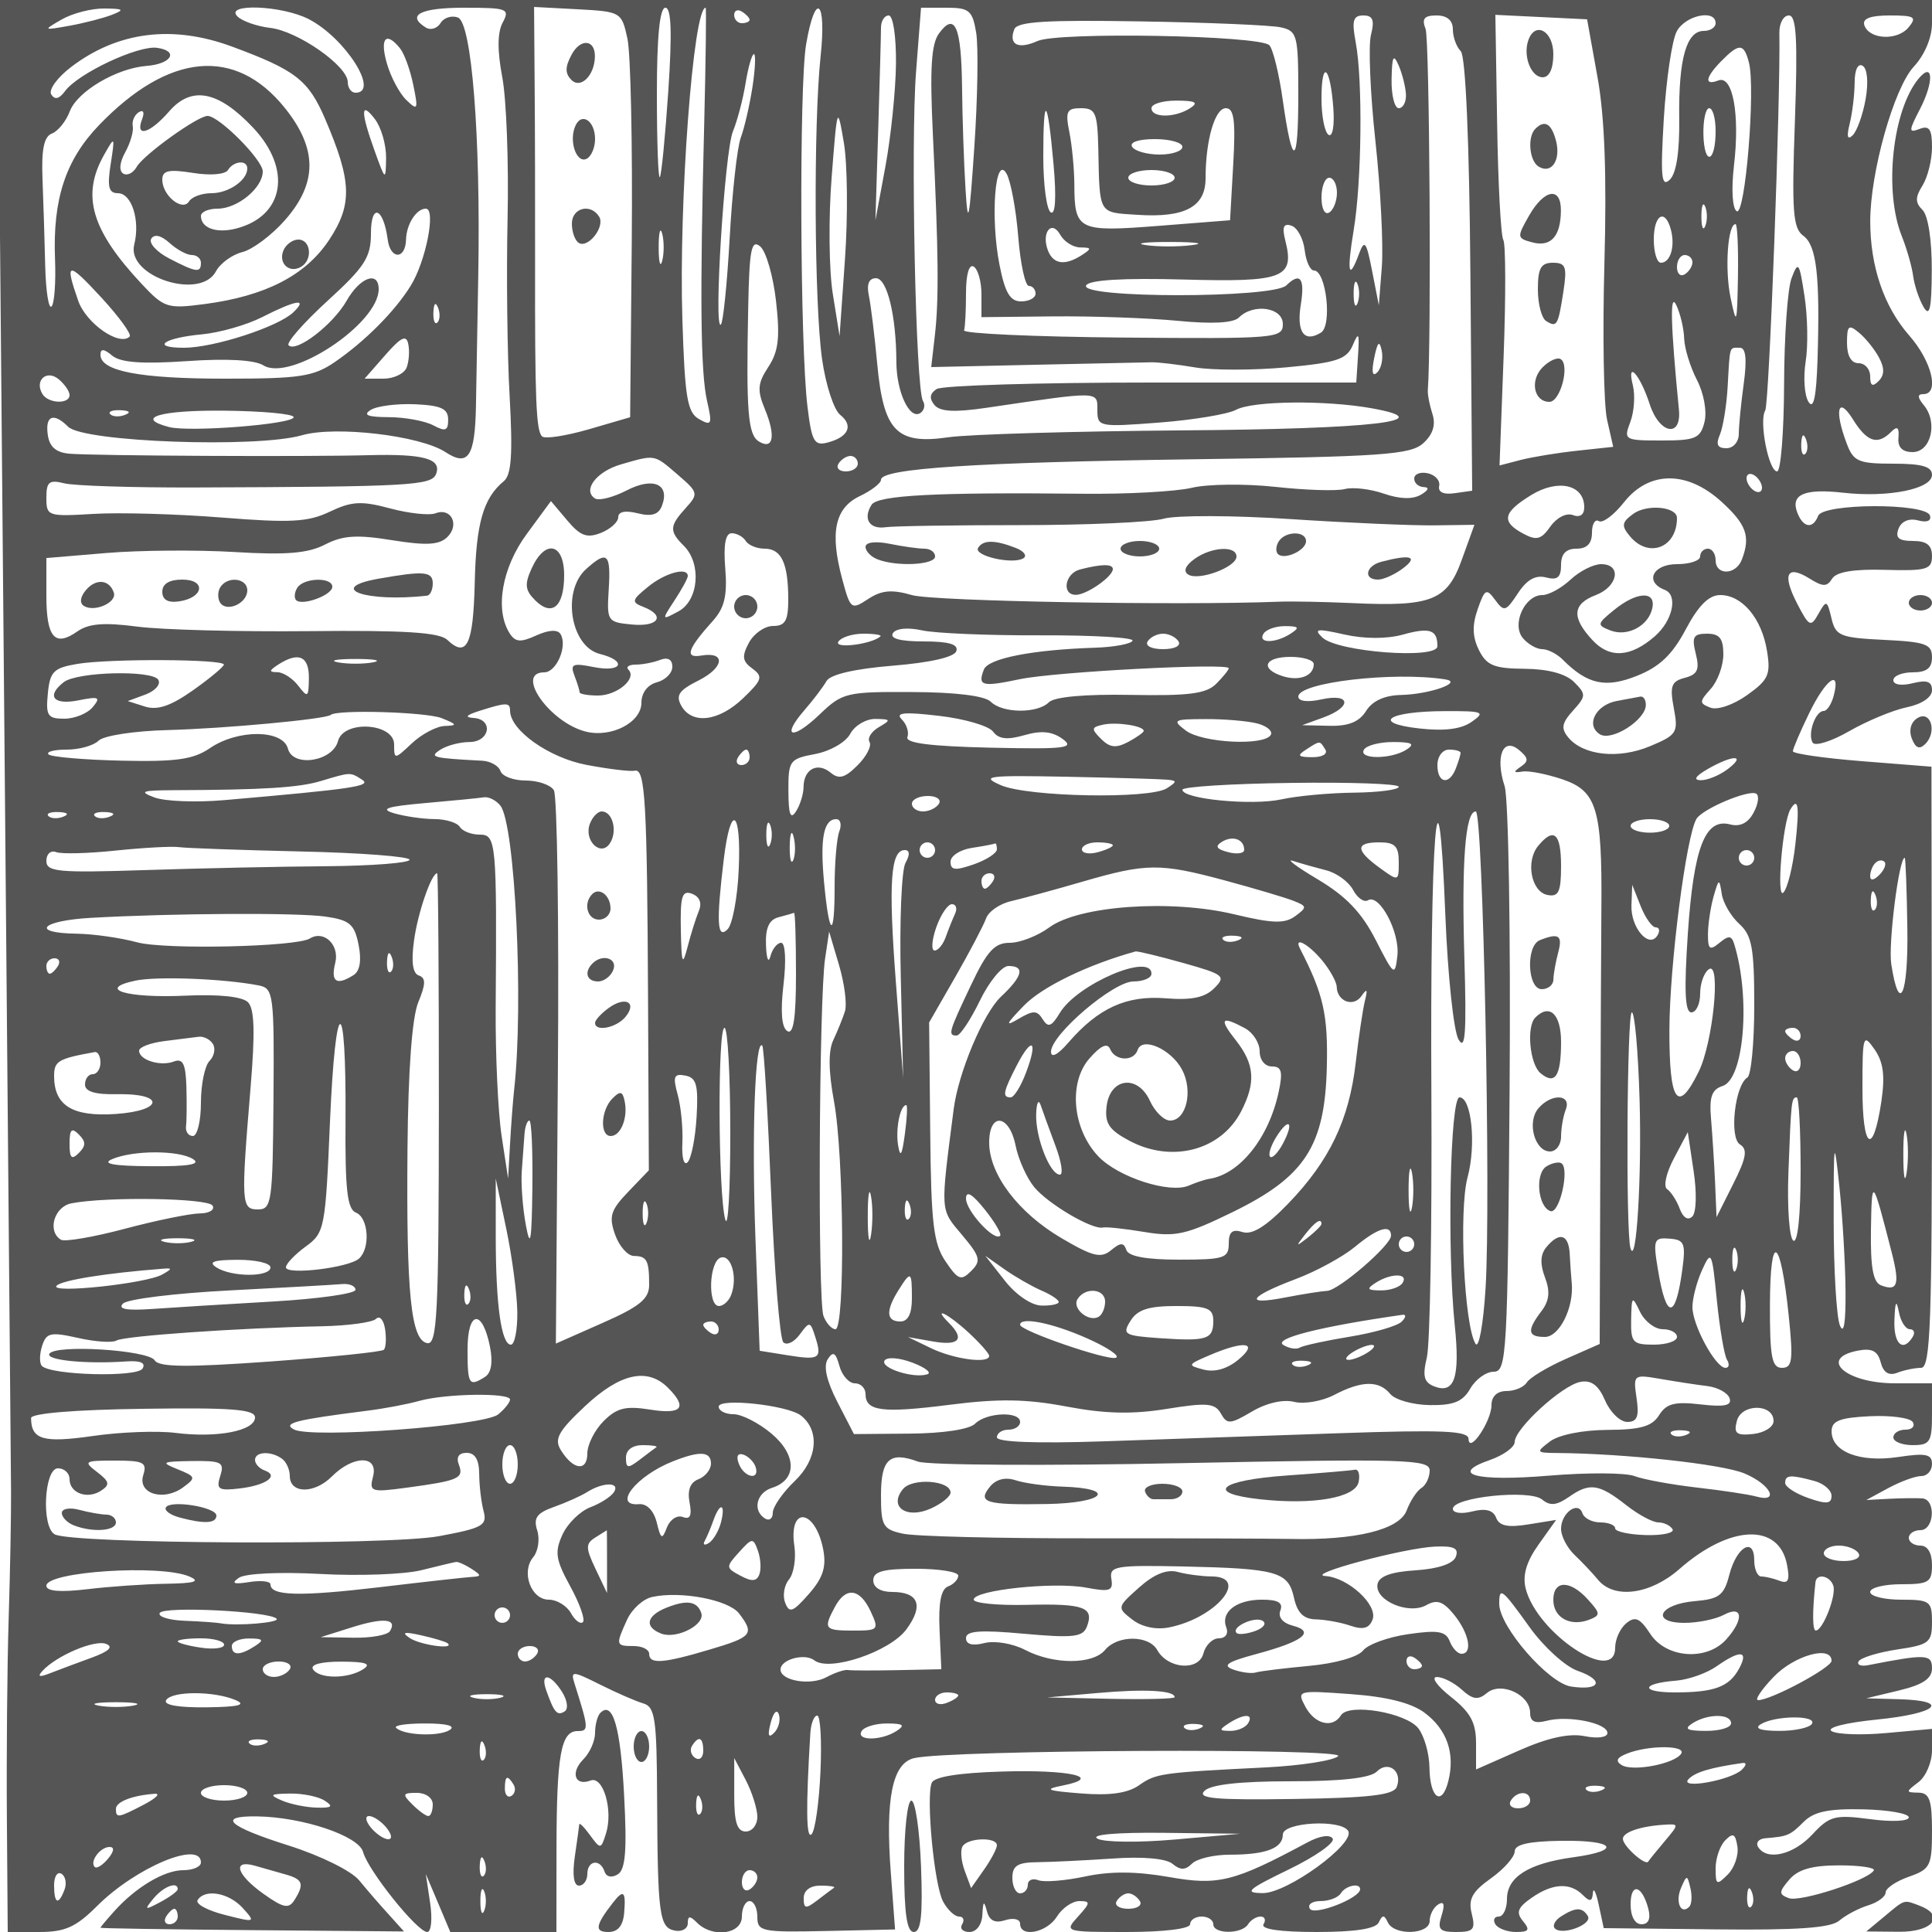 <svg xmlns="http://www.w3.org/2000/svg" version="1.0" width="250" height="250" viewBox="0 0 250 250" preserveAspectRatio="xMidYMid meet">
<g transform="translate(0,250) scale(0.01,-0.01)" fill="#555555" stroke="none">
<path d="M56 15625 c46 -5156 85 -9622 87 -9925 2 -302 -12 -1045 -31 -1650 -19 -605 -29 -1764 -23 -2575 l11 -1475 410 0 c332 0 474 64 747 337 499 499 1343 853 1343 563 0 -55 -102 -100 -228 -100 -246 0 -617 -221 -897 -535 -96 -107 -175 -202 -175 -210 0 -8 884 -22 1964 -31 l1964 -17 -200 222 c-111 121 -282 319 -381 440 -102 123 -499 319 -912 450 -785 248 -933 384 -410 377 590 -8 1317 -252 1373 -460 65 -241 702 -1036 830 -1036 52 0 69 167 38 375 l-56 375 159 -375 158 -375 687 0 686 0 1 1075 c2 1216 57 1525 272 1525 149 0 147 28 -41 623 -50 158 -21 156 332 -21 212 -106 464 -216 560 -244 153 -45 175 -198 179 -1230 7 -1510 28 -1671 230 -1710 92 -18 167 25 167 95 0 99 27 100 120 7 201 -201 580 -149 580 80 0 110 45 200 100 200 55 0 100 -91 100 -203 0 -191 55 -202 891 -184 l891 20 -54 721 c-74 972 18 1430 301 1496 463 108 5593 132 5487 26 -57 -57 -478 -123 -935 -146 -1361 -68 -1422 -77 -1643 -232 -146 -102 -377 -135 -750 -105 -445 35 -486 53 -238 102 539 107 95 209 -792 181 -558 -17 -872 -68 -902 -147 -75 -195 33 -1321 147 -1534 57 -107 150 -195 206 -195 57 0 75 -45 41 -100 -34 -55 8 -100 94 -100 92 0 161 93 168 225 9 176 21 186 58 46 32 -125 105 -161 238 -118 107 34 192 13 192 -46 0 -184 346 -117 477 93 68 110 199 200 289 200 148 0 146 -21 -16 -200 -180 -198 -175 -200 635 -200 477 0 815 42 815 100 0 55 68 100 150 100 82 0 150 -45 150 -100 0 -130 370 -130 450 0 34 55 107 100 162 100 55 0 72 -45 38 -100 -39 -63 213 -100 686 -100 500 0 767 41 806 125 46 100 70 100 116 0 82 -176 542 -160 542 19 0 79 50 175 111 213 74 46 88 -1 43 -144 -57 -180 -27 -213 191 -213 223 0 250 33 199 238 -47 187 6 284 248 456 170 121 308 278 308 349 0 90 181 131 600 137 703 10 799 -126 152 -214 -573 -79 -852 -255 -852 -540 0 -124 -48 -226 -106 -226 -58 0 -78 -45 -44 -100 34 -55 155 -100 268 -100 166 0 184 27 89 141 -92 112 -70 174 110 300 271 190 499 203 663 39 93 -93 123 -88 132 25 6 80 41 10 76 -155 l64 -300 1449 -16 c1060 -12 1489 19 1599 113 83 71 251 160 375 198 124 38 225 113 225 167 0 54 135 145 300 203 278 97 300 140 300 595 0 399 -33 491 -175 493 -167 3 -167 10 0 136 96 73 175 258 175 411 l0 278 -586 -53 c-323 -30 -644 -19 -713 24 -72 45 178 109 587 150 781 78 962 244 287 263 l-425 12 425 102 c308 74 425 153 425 286 0 184 -75 188 -825 41 -96 -19 -152 4 -123 51 29 46 254 115 500 152 412 61 448 90 448 355 0 270 -26 289 -400 289 -220 0 -400 45 -400 100 0 55 180 100 400 100 360 0 400 25 400 250 0 156 -57 250 -150 250 -82 0 -150 45 -150 100 0 55 68 100 150 100 180 0 204 395 25 411 -69 5 -260 3 -425 -5 l-300 -16 286 155 c158 85 349 155 425 155 77 0 139 70 139 156 0 128 -80 144 -439 90 -495 -74 -861 68 -860 333 0 135 104 176 495 195 271 13 521 -21 555 -75 33 -55 -9 -99 -95 -99 -86 0 -156 -45 -156 -100 0 -55 113 -100 250 -100 225 0 250 40 250 400 l0 400 -480 0 c-634 0 -999 323 -478 423 180 34 256 -4 294 -151 35 -134 105 -178 216 -135 90 35 229 63 307 63 122 0 143 580 139 3890 l-5 3889 -897 71 c-493 39 -896 97 -896 129 0 32 94 252 209 489 215 444 413 588 320 232 -29 -110 -87 -200 -130 -200 -108 0 -212 -298 -143 -410 31 -50 245 17 475 150 231 132 565 271 744 308 195 41 325 129 325 221 0 113 -65 136 -250 90 -144 -36 -250 -20 -250 39 0 56 113 102 250 102 181 0 250 54 250 195 0 170 -82 199 -621 225 -569 28 -626 51 -680 280 -56 236 -66 239 -168 58 -100 -179 -120 -169 -277 134 -196 380 -132 505 164 320 172 -107 223 -107 290 0 54 88 280 126 686 114 540 -15 606 5 606 179 0 141 -69 195 -247 195 -184 0 -231 40 -186 158 37 97 135 139 253 108 116 -31 176 -5 153 64 -54 163 -1384 159 -1446 -5 -68 -175 -194 -156 -270 42 -90 235 92 314 596 257 584 -65 1147 48 1147 231 0 108 -129 145 -502 145 -448 0 -514 28 -600 257 -165 432 -116 630 78 318 183 -295 319 -340 495 -164 81 81 106 60 95 -75 -11 -125 50 -186 184 -186 237 0 329 384 145 606 -84 102 -87 144 -7 144 213 0 111 425 -183 759 -326 372 -504 891 -504 1477 -1 631 306 1724 563 2001 141 151 236 377 236 559 l0 304 -12514 0 -12513 0 83 -9375z m1394 9184 c-110 -43 -357 -107 -550 -142 -345 -62 -346 -60 -100 82 138 79 385 143 550 141 250 -2 266 -16 100 -81z m2546 -57 c473 -245 922 -952 604 -952 -55 0 -100 62 -100 138 0 208 -647 660 -1003 701 -172 20 -363 87 -425 149 -172 172 578 143 924 -36z m2509 -44 c-69 -128 -71 -361 -6 -705 54 -282 85 -1107 69 -1833 -16 -726 -4 -1763 27 -2304 41 -742 23 -1010 -75 -1092 -267 -220 -360 -545 -377 -1320 -19 -799 -103 -973 -356 -733 -102 96 -554 125 -1787 112 -907 -9 -1909 17 -2226 59 -430 56 -627 40 -775 -64 -291 -204 -399 -77 -399 467 l0 484 775 65 c426 36 1173 42 1659 13 671 -41 953 -17 1173 97 229 118 410 130 866 56 443 -71 609 -62 714 39 164 158 52 387 -151 309 -80 -30 -344 -2 -587 63 -372 100 -497 93 -781 -42 -283 -135 -506 -147 -1396 -76 -582 46 -1331 68 -1665 47 -588 -35 -607 -29 -607 209 0 206 37 236 231 187 127 -32 881 -56 1675 -54 2804 10 3079 25 3137 175 75 197 -159 262 -875 243 -789 -22 -3539 -8 -3868 19 -175 15 -260 88 -282 246 -35 248 76 291 264 103 198 -198 2438 -279 3026 -110 434 125 1529 -4 1856 -218 295 -193 383 -60 395 600 5 275 18 1040 30 1700 31 1790 -85 3255 -263 3323 -81 31 -182 -1 -225 -71 -43 -70 -129 -97 -190 -59 -258 160 -72 257 493 257 563 0 596 -13 501 -192z m1614 -208 c42 -192 67 -1374 56 -2625 l-21 -2274 -538 -157 c-296 -85 -566 -127 -602 -91 -77 77 -93 476 -90 2247 1 743 -1 1791 -6 2330 l-7 980 566 -30 c557 -30 567 -35 642 -380z m529 -675 c-40 -591 -89 -1094 -110 -1117 -21 -23 -38 461 -38 1075 0 743 37 1117 110 1117 77 0 88 -319 38 -1075z m465 -400 c-58 -2266 -48 -3243 36 -3612 70 -306 60 -328 -102 -237 -153 86 -185 273 -217 1287 -48 1514 140 4037 301 4037 10 0 2 -664 -18 -1475z m587 1319 c0 -24 -45 -44 -100 -44 -55 0 -100 48 -100 106 0 58 45 78 100 44 55 -34 100 -82 100 -106z m919 -469 c-94 -883 -83 -3212 19 -3925 47 -330 152 -653 234 -718 175 -140 108 -288 -165 -359 -170 -45 -204 16 -258 463 -97 786 -109 4153 -18 4689 119 697 266 580 188 -150z m2013 300 c29 -179 19 -842 -24 -1475 -65 -962 -83 -1052 -114 -550 -21 330 -41 925 -45 1321 -9 785 -92 979 -298 697 -101 -137 -120 -458 -80 -1300 74 -1543 80 -2151 25 -2618 l-46 -400 1350 30 c743 16 1418 31 1500 32 82 2 338 -28 569 -67 230 -38 762 -37 1181 2 650 61 777 103 855 287 76 180 87 158 68 -134 l-23 -350 -2650 0 c-1457 0 -2708 -38 -2780 -84 -89 -58 -98 -122 -29 -206 74 -88 258 -98 680 -36 1468 217 1429 217 1429 -29 0 -219 19 -223 801 -163 440 34 887 108 993 165 218 117 1157 127 1756 20 911 -164 23 -268 -2450 -286 -1402 -11 -2765 -51 -3027 -89 -669 -98 -840 77 -921 942 -34 366 -83 767 -109 891 -31 148 1 225 92 225 144 0 262 -482 264 -1082 1 -387 169 -750 308 -664 53 33 69 104 36 158 -94 152 -161 3339 -89 4263 l64 825 330 0 c294 0 336 -35 384 -325z m-1038 -400 c-4 -344 -65 -940 -136 -1325 l-130 -700 36 1167 c20 642 36 1238 36 1325 0 87 45 158 100 158 57 0 97 -271 94 -625z m4981 471 c211 -47 225 -101 225 -865 0 -941 -74 -970 -201 -77 -48 344 -127 664 -174 711 -128 128 -2733 175 -3000 54 -249 -112 -377 -48 -300 152 38 100 411 123 1637 102 873 -14 1689 -49 1813 -77z m1165 -99 c-35 -139 -9 -758 58 -1375 67 -617 104 -1347 83 -1622 l-39 -500 -87 444 c-74 380 -98 412 -168 225 -135 -365 -162 -247 -70 306 104 625 118 1937 26 2426 -53 283 -34 349 98 349 124 0 148 -60 99 -253z m1060 73 c0 -99 46 -226 102 -282 63 -63 111 -1162 125 -2895 l23 -2793 -227 -32 c-144 -21 -218 14 -200 94 15 69 -52 143 -148 164 -96 21 -175 -10 -175 -69 0 -59 56 -108 125 -110 75 -2 59 -42 -39 -99 -106 -62 -274 -57 -478 14 -173 60 -400 87 -505 60 -105 -28 -510 -15 -900 28 -390 42 -877 37 -1081 -12 -205 -49 -844 -84 -1422 -77 -1886 20 -2643 -19 -2722 -143 -115 -181 -27 -321 183 -290 104 15 890 27 1747 27 857 0 1690 37 1850 83 161 46 899 44 1642 -5 743 -49 1581 -85 1864 -81 l515 7 -163 -451 c-190 -530 -392 -610 -1416 -562 -357 16 -785 25 -950 18 -1297 -51 -4470 6 -4747 85 -263 76 -395 64 -569 -50 -219 -144 -230 -136 -336 259 -162 602 -95 918 227 1072 151 72 275 167 275 212 0 146 1212 225 4040 265 2444 33 2812 59 2976 207 126 114 165 237 120 378 -37 114 -64 253 -60 308 47 623 23 4544 -29 4675 -52 133 -18 175 142 175 137 0 211 -64 211 -180z m1872 -620 c93 -515 120 -1271 89 -2413 -25 -915 -9 -1822 34 -2016 l80 -353 -463 -50 c-254 -27 -585 -81 -735 -120 l-273 -71 53 1413 c29 777 27 1454 -4 1505 -32 52 -68 728 -80 1503 l-23 1410 594 -29 593 -29 135 -750z m1528 700 c0 -55 -69 -100 -153 -100 -225 0 -327 -362 -318 -1126 6 -439 -37 -720 -123 -800 -108 -102 -121 38 -76 795 31 505 106 1011 167 1125 111 208 503 291 503 106z m1026 -1268 c-42 -1168 -26 -1385 109 -1483 172 -126 217 -517 184 -1599 -16 -488 -51 -655 -117 -550 -53 83 -69 317 -37 520 33 204 26 587 -15 850 -67 439 -81 459 -167 231 -52 -136 -95 -755 -97 -1375 -2 -619 -43 -1126 -90 -1126 -110 0 -237 653 -154 788 51 81 199 4038 183 4887 -2 124 53 225 123 225 98 0 115 -306 78 -1368z m1470 1213 c-146 -176 -510 -157 -572 30 -27 85 78 125 330 125 323 0 354 -20 242 -155z m-21696 -247 c823 -304 990 -433 1205 -932 349 -812 359 -1109 53 -1572 -304 -458 -824 -726 -1613 -829 -478 -63 -521 -49 -810 259 -656 701 -786 1148 -486 1676 137 243 140 240 83 -125 -46 -294 -25 -375 93 -375 179 0 291 -352 212 -665 -103 -412 854 -726 1057 -347 55 104 209 216 342 250 133 33 382 220 553 415 421 479 420 923 -3 1450 -640 796 -1503 716 -2407 -225 -431 -449 -598 -958 -567 -1732 12 -300 -8 -575 -45 -612 -37 -37 -74 199 -82 524 -8 326 -23 832 -35 1126 -15 385 19 549 122 588 79 31 183 159 231 287 98 258 603 557 993 588 324 25 423 193 137 234 -246 35 -1025 -332 -1192 -561 -74 -101 -133 -115 -178 -42 -37 60 80 221 260 357 602 457 1309 546 2077 263z m2176 -23 c56 -69 133 -282 172 -475 66 -320 58 -337 -89 -195 -89 85 -203 299 -253 475 -94 326 -11 420 170 195z m17455 -184 c88 -336 -48 -1992 -158 -1924 -56 35 -71 281 -36 586 79 665 -14 1177 -201 1106 -188 -72 -170 39 39 252 231 234 291 230 356 -20z m-12894 -316 c-36 -234 -104 -529 -151 -655 -47 -127 -112 -712 -144 -1300 -33 -589 -84 -1092 -114 -1120 -97 -88 49 2240 156 2500 57 138 131 419 164 625 34 206 82 375 108 375 25 0 17 -191 -19 -425z m8456 -100 c4 -96 -38 -175 -93 -175 -55 0 -97 169 -93 375 6 301 24 335 93 175 47 -110 89 -279 93 -375z m5948 -58 c-36 -202 -111 -412 -167 -467 -68 -67 -81 -19 -39 150 34 138 63 376 64 531 0 167 43 255 104 217 61 -37 76 -214 38 -431z m-6888 -113 c17 -228 -9 -381 -61 -349 -51 31 -92 242 -92 468 0 514 113 427 153 -119z m-13978 -256 c509 -540 404 -1149 -226 -1307 -252 -63 -449 9 -449 165 0 52 98 94 217 94 257 0 583 269 583 482 0 149 -565 718 -714 718 -128 0 -830 -504 -917 -659 -45 -80 -124 -119 -175 -87 -57 35 -46 146 27 277 66 120 110 272 97 336 -13 65 22 146 78 181 60 37 77 -2 42 -93 -92 -240 102 -183 351 104 290 334 636 266 1086 -211z m12125 252 c-197 -127 -500 -127 -500 0 0 55 146 99 325 98 247 -1 289 -24 175 -98z m-10404 -644 c-5 -300 -8 -298 -149 94 -183 508 -181 653 6 406 81 -107 145 -332 143 -500z m5938 -1306 l-70 -1000 -88 550 c-49 303 -56 978 -15 1500 73 938 75 944 159 450 46 -275 53 -950 14 -1500z m2699 1221 c38 -426 24 -656 -36 -619 -54 33 -97 357 -97 721 0 825 54 784 133 -102z m579 204 c18 -861 -4 -822 510 -855 610 -40 878 104 878 471 0 493 120 909 262 909 107 0 128 -158 96 -725 l-41 -725 -929 -73 c-1038 -81 -1084 -58 -1086 536 -1 199 -30 503 -64 675 -55 271 -35 312 150 312 188 0 213 -60 224 -525z m7988 231 c0 -416 -148 -459 -158 -46 -4 187 30 340 75 340 46 0 83 -132 83 -294z m-6900 -206 c0 -55 -132 -100 -294 -100 -162 0 -322 45 -356 100 -37 60 82 100 294 100 196 0 356 -45 356 -100z m-12100 -280 c0 -153 -242 -320 -464 -320 -123 0 -253 -47 -289 -105 -85 -138 -347 74 -347 280 0 119 82 137 394 88 227 -37 420 -21 456 37 74 119 250 134 250 20z m9976 -884 c28 -350 90 -636 138 -636 47 0 86 -45 86 -100 0 -55 -84 -100 -187 -100 -143 0 -208 111 -280 475 -120 611 -56 1441 92 1177 55 -98 123 -466 151 -816z m2024 764 c0 -55 -135 -100 -300 -100 -165 0 -300 45 -300 100 0 55 135 100 300 100 165 0 300 -45 300 -100z m2100 -194 c0 -107 -45 -222 -100 -256 -57 -35 -100 49 -100 194 0 141 45 256 100 256 55 0 100 -87 100 -194z m4766 -431 c-28 -69 -50 -12 -50 125 0 138 22 194 50 125 28 -69 28 -181 0 -250z m-17049 -175 c34 -261 230 -261 237 0 5 199 134 400 256 400 135 0 0 -685 -197 -1000 -206 -331 -590 -716 -978 -983 -277 -190 -451 -217 -1419 -217 -1109 0 -1616 97 -1616 310 0 81 45 78 152 -12 109 -90 386 -110 965 -71 516 36 877 16 990 -54 349 -219 1493 536 1493 985 0 242 -242 155 -415 -150 -177 -310 -652 -675 -751 -576 -32 33 194 291 503 574 484 442 563 564 563 874 0 397 161 337 217 -80z m16605 125 c56 -216 -8 -425 -130 -425 -51 0 -92 135 -92 300 0 325 148 409 222 125z m-13053 -400 c-25 -96 -46 -17 -46 175 0 193 21 271 46 175 25 -96 25 -254 0 -350z m5411 173 c146 -1 149 -15 20 -98 -219 -142 -370 -121 -440 59 -88 230 47 403 159 204 50 -90 167 -164 261 -165z m2902 -31 c17 -147 71 -267 120 -267 159 0 239 -713 91 -804 -218 -135 -319 7 -260 367 54 337 -9 419 -188 244 -173 -169 -2695 -169 -2590 1 43 70 482 96 1259 75 1297 -36 1440 19 1318 504 -45 176 -24 227 79 193 76 -25 153 -166 171 -313z m5607 -342 c-11 -628 -18 -647 -96 -275 -76 365 -37 950 65 950 23 0 37 -304 31 -675z m-20006 275 c64 0 117 -45 117 -100 0 -134 -58 -127 -408 54 -164 85 -270 201 -235 257 40 64 127 44 236 -54 95 -87 225 -157 290 -157z m7559 -598 c53 -470 32 -649 -99 -849 -140 -213 -147 -302 -45 -549 143 -345 108 -532 -79 -416 -141 88 -165 382 -137 1749 15 740 41 869 155 774 76 -63 168 -382 205 -709z m5381 726 c-180 -23 -450 -22 -600 1 -150 22 -3 41 327 40 330 -1 453 -19 273 -41z m6477 -222 c0 -52 -45 -122 -100 -156 -55 -34 -100 8 -100 94 0 86 45 156 100 156 55 0 100 -42 100 -94z m-20222 -961 c-131 -131 -563 169 -666 463 -178 511 -138 516 303 38 228 -248 391 -473 363 -501z m11022 547 l0 -296 925 10 c509 5 1234 -21 1611 -57 448 -44 724 -29 795 42 188 188 569 132 569 -84 0 -185 -86 -192 -2075 -175 -1141 10 -2064 52 -2050 93 14 41 25 258 25 481 0 245 40 381 100 344 55 -34 100 -195 100 -358z m4866 -117 c-28 -69 -50 -12 -50 125 0 138 22 194 50 125 28 -69 28 -181 0 -250z m4227 -455 c4 -126 78 -368 165 -536 90 -174 132 -408 98 -545 -53 -212 -116 -239 -555 -239 -482 0 -493 7 -405 239 50 132 65 346 33 475 -84 337 94 138 218 -244 125 -387 415 -441 378 -70 -108 1106 -119 1532 -33 1350 52 -110 97 -303 101 -430z m-17997 339 c-197 -189 -1029 -459 -1416 -459 -438 0 -264 128 237 174 228 22 576 121 774 222 443 225 599 249 405 63z m1864 -132 c-33 -33 -56 26 -52 131 5 117 28 141 60 61 29 -72 26 -159 -8 -192z m18655 -455 c72 -135 71 -226 -6 -303 -79 -79 -109 -62 -109 61 0 94 -67 170 -150 170 -95 0 -150 96 -150 262 0 226 22 245 155 133 86 -70 203 -216 260 -323z m-19053 -128 c-31 -79 -166 -144 -300 -144 l-244 0 266 304 c206 235 274 268 299 144 19 -88 9 -225 -21 -304z m12560 -62 c-63 -63 -77 3 -40 185 43 210 68 235 97 97 22 -102 -4 -229 -57 -282z m4742 -146 c-35 -255 -64 -548 -64 -650 0 -104 -71 -186 -161 -186 -115 0 -139 49 -84 175 41 96 87 378 101 625 30 539 18 500 158 500 77 0 93 -147 50 -464z m-21664 -148 c0 -121 -274 -111 -350 12 -108 175 52 323 209 193 78 -65 141 -157 141 -205z m4899 -317 c1 -145 -35 -159 -192 -75 -107 57 -366 105 -575 106 -273 1 -340 27 -236 93 80 51 339 84 574 74 337 -15 429 -57 429 -198z m-4180 61 c-72 -29 -159 -26 -192 8 -33 33 26 56 131 52 117 -5 141 -28 61 -60z m2181 -30 c0 -91 -1346 -197 -1612 -128 -455 119 -116 220 712 212 495 -5 900 -42 900 -84z m19560 -475 c-33 -33 -56 26 -52 131 5 117 28 141 60 61 29 -72 26 -159 -8 -192z m-14592 -268 c268 -230 273 -248 106 -432 -213 -235 -216 -300 -24 -491 231 -231 191 -707 -71 -847 -219 -118 -220 -116 -50 143 94 143 171 285 171 314 0 121 -293 42 -514 -139 -213 -173 -219 -199 -61 -260 293 -114 196 -262 -150 -228 -316 30 -324 43 -298 456 29 466 -19 508 -294 260 -317 -287 -200 -1002 179 -1097 358 -90 287 -243 -79 -170 -273 55 -307 40 -250 -110 37 -96 67 -193 67 -216 0 -23 107 -42 238 -42 248 0 508 220 394 334 -36 36 6 66 93 66 87 0 230 27 317 61 100 38 158 6 158 -89 0 -82 -90 -172 -200 -201 -120 -31 -200 -136 -200 -264 0 -255 -388 -457 -720 -374 -468 118 -923 767 -537 767 159 0 304 343 210 495 -38 62 -153 55 -314 -18 -204 -93 -271 -87 -345 29 -193 306 -100 846 221 1283 l314 427 211 -250 c169 -201 254 -233 435 -162 124 49 225 141 225 204 0 72 93 90 252 50 180 -45 270 -17 313 96 108 281 -113 378 -456 200 -173 -89 -357 -136 -408 -105 -169 105 16 350 335 442 446 129 425 133 732 -132z m2332 141 c0 -55 -70 -100 -156 -100 -86 0 -128 45 -94 100 34 55 104 100 156 100 52 0 94 -45 94 -100z m11700 -312 c0 -55 -45 -72 -100 -38 -55 34 -100 107 -100 162 0 55 45 72 100 38 55 -34 100 -107 100 -162z m-2300 -252 c0 -98 -56 -136 -147 -101 -84 32 -209 -32 -291 -148 -119 -169 -179 -185 -352 -92 -289 155 -263 275 107 501 347 211 683 132 683 -160z m1778 70 c322 -294 376 -449 261 -748 -77 -201 -339 -207 -339 -8 0 83 -45 150 -100 150 -55 0 -100 -45 -100 -100 0 -55 -135 -100 -300 -100 -314 0 -424 -231 -158 -333 174 -67 104 -396 -127 -599 -313 -274 -585 -292 -807 -53 -275 295 -262 469 42 585 288 110 338 400 69 400 -100 0 -278 -90 -396 -200 -118 -110 -282 -200 -365 -200 -229 0 -400 -379 -253 -556 66 -79 178 -144 250 -144 72 0 191 -60 265 -134 323 -324 556 -374 965 -210 291 116 456 274 629 601 164 308 299 443 445 443 285 0 538 -302 606 -723 50 -306 19 -375 -258 -572 -177 -126 -384 -197 -474 -162 -146 56 -146 77 3 242 90 99 164 301 164 448 0 205 -49 267 -211 267 -177 0 -200 -42 -146 -258 52 -207 24 -269 -141 -313 -175 -45 -197 -106 -143 -392 60 -317 41 -347 -308 -493 -407 -170 -863 -121 -1058 114 -96 116 -84 186 62 347 170 188 171 212 14 369 -108 108 -336 169 -640 172 -395 3 -492 43 -591 241 -85 170 -90 321 -17 529 92 264 113 275 226 121 116 -158 139 -151 294 85 116 177 229 241 364 206 148 -39 195 0 195 160 0 145 63 212 200 212 135 0 200 67 200 206 0 113 40 181 89 151 49 -31 196 79 325 243 325 411 818 413 1264 6z m-12628 -506 c34 -55 144 -100 245 -100 217 0 305 -190 305 -658 0 -273 -39 -342 -196 -342 -109 0 -249 -98 -313 -217 -94 -176 -86 -239 44 -334 142 -104 128 -147 -118 -383 -316 -303 -663 -345 -801 -98 -75 134 -30 200 220 325 336 168 361 379 38 324 -219 -37 -178 84 152 451 149 166 187 326 159 675 -25 309 2 457 83 457 66 0 148 -45 182 -100z m3824 -1221 c675 2 1207 -29 1181 -71 -25 -41 -240 -81 -476 -89 -819 -26 -1393 -138 -1448 -284 -82 -212 -26 -227 469 -123 455 95 2700 213 2700 141 0 -21 -73 -112 -162 -201 -129 -129 -353 -158 -1107 -144 -592 11 -988 -25 -1058 -95 -149 -149 -602 -144 -753 7 -76 76 -457 123 -1014 125 -854 5 -906 -8 -1198 -288 -356 -341 -507 -302 -200 52 115 133 244 302 286 377 48 86 360 159 858 200 488 40 798 111 823 189 29 88 -96 125 -423 125 -301 0 -441 37 -398 106 39 63 191 78 378 37 173 -38 866 -67 1542 -64z m3226 21 c-197 -127 -429 -127 -350 0 34 55 160 99 281 98 178 -1 191 -19 69 -98z m1452 -12 c350 97 448 64 448 -150 0 -173 -1295 -75 -1489 113 -117 112 -71 119 283 39 262 -59 551 -59 758 -2z m-6760 -24 c-118 -102 -603 -162 -544 -68 35 57 181 104 325 104 143 0 242 -16 219 -36z m3858 -64 c35 -57 -51 -100 -200 -100 -149 0 -235 43 -200 100 34 55 124 100 200 100 76 0 166 -45 200 -100z m-12353 -300 c-1 -27 -180 -177 -399 -332 -289 -204 -460 -262 -622 -211 l-223 71 230 85 c126 47 201 133 165 191 -80 128 -1049 104 -1223 -31 -230 -179 -134 -300 187 -236 270 54 295 42 188 -87 -68 -83 -234 -150 -369 -150 -215 0 -240 39 -212 325 27 285 74 332 381 384 414 70 1900 63 1897 -9z m1100 -175 c-3 -250 -15 -259 -136 -100 -73 96 -196 176 -272 177 -111 1 -109 20 11 98 263 170 400 110 397 -175z m828 204 c-124 -23 -326 -23 -450 0 -124 24 -22 44 225 44 248 0 349 -20 225 -44z m12175 -23 c0 -152 -186 -224 -401 -156 -301 96 -238 250 101 250 165 0 300 -42 300 -94z m1700 -197 c243 -37 -201 -194 -574 -202 -211 -5 -368 -77 -449 -207 -89 -142 -228 -198 -476 -192 l-351 8 275 100 c374 137 355 317 -25 234 -180 -40 -300 -25 -300 36 0 183 1229 327 1900 223z m-12100 -404 c0 -254 503 -611 991 -703 286 -54 566 -88 624 -75 135 30 159 -400 171 -3024 l10 -2147 -267 -278 c-228 -238 -253 -319 -170 -553 53 -151 163 -276 244 -277 168 -2 197 -57 197 -374 0 -181 -122 -281 -603 -493 l-604 -267 26 3518 c15 1935 -9 3574 -52 3643 -43 69 -207 125 -365 125 -157 0 -304 55 -326 123 -23 67 -128 127 -234 133 -650 34 -694 46 -542 144 83 53 251 98 375 98 266 2 313 297 50 312 -117 7 -92 37 75 90 351 112 400 113 400 5z m-884 -98 c200 -81 206 -95 40 -101 -106 -3 -297 -104 -425 -223 -226 -213 -231 -214 -231 -17 0 280 -654 320 -726 45 -70 -266 -584 -345 -648 -99 -66 250 -649 254 -1011 6 -214 -146 -436 -177 -1145 -161 -484 11 -908 48 -942 81 -34 34 72 62 235 62 164 0 349 52 413 116 65 65 464 126 895 137 734 19 2045 141 2108 196 82 72 1235 38 1437 -42z m7134 -174 c73 -98 183 -110 406 -46 219 63 359 49 494 -49 163 -119 38 -134 -932 -113 -780 18 -1106 59 -1076 138 23 62 -10 165 -73 228 -88 88 29 99 482 46 330 -38 644 -130 699 -204z m6194 127 c-136 -96 -354 -123 -680 -86 -629 71 -404 222 333 224 498 2 529 -11 347 -138z m-7671 -69 c-98 -57 -152 -144 -121 -193 30 -50 -39 -185 -155 -301 -164 -164 -241 -185 -349 -95 -169 140 -347 47 -350 -183 0 -93 -45 -237 -98 -319 -71 -110 -97 -40 -98 264 -2 394 15 417 347 479 194 37 395 152 453 261 58 108 205 195 327 193 200 -3 204 -13 44 -106z m3427 -49 c0 -19 -91 -84 -202 -143 -156 -83 -237 -74 -350 39 -130 130 -127 152 27 185 176 38 525 -16 525 -81z m1474 95 c123 -33 199 -100 169 -148 -89 -144 -888 -102 -1099 58 -180 136 -161 147 256 148 248 1 551 -25 674 -58z m876 -337 c34 -56 -40 -99 -169 -98 -186 1 -202 20 -81 98 186 120 176 120 250 0z m1050 0 c-198 -128 -629 -128 -550 0 34 55 205 99 381 98 243 -1 283 -24 169 -98z m1480 -220 c-101 -69 -96 -83 20 -64 83 14 317 -33 522 -102 440 -151 510 -381 500 -1654 -4 -446 -10 -1899 -14 -3230 l-8 -2421 -437 -193 c-240 -106 -468 -243 -506 -305 -38 -61 -156 -111 -263 -111 -120 0 -194 -69 -194 -181 0 -210 -292 -641 -297 -438 -2 105 -335 119 -1678 73 -921 -32 -2294 -79 -3050 -105 -870 -29 -1375 -10 -1375 52 0 55 68 99 150 99 82 0 150 45 150 100 0 142 -436 124 -583 -23 -73 -73 -414 -125 -845 -128 l-722 -6 -214 415 c-140 272 -183 463 -125 554 69 107 103 88 151 -87 34 -124 124 -225 200 -225 76 0 138 -63 138 -139 0 -223 216 -250 1095 -138 627 80 988 75 1508 -24 498 -94 850 -102 1295 -30 521 84 624 75 700 -60 80 -143 119 -141 401 25 189 112 406 161 547 126 128 -32 362 8 519 90 356 186 578 190 725 12 63 -76 294 -141 513 -144 307 -4 425 44 522 213 69 121 206 219 304 219 168 0 180 219 205 3650 15 2007 -14 3774 -64 3926 -125 382 -22 642 186 469 123 -102 128 -145 24 -215z m-9980 120 c0 -55 -48 -100 -106 -100 -58 0 -78 45 -44 100 34 55 82 100 106 100 24 0 44 -45 44 -100z m9200 58 c0 -23 -27 -113 -61 -200 -85 -223 -239 -196 -239 42 0 111 67 200 150 200 83 0 150 -19 150 -42z m3456 -211 c-107 -81 -264 -145 -350 -143 -100 2 -66 54 94 146 327 187 504 185 256 -3z m-17671 -136 c132 -83 -116 -120 -1787 -265 -358 -31 -763 -16 -899 35 -207 77 -166 92 252 94 1157 4 1616 33 1899 118 393 118 379 117 535 18z m10415 0 c133 -12 133 -25 0 -111 -221 -143 -1800 -113 -2150 40 -267 117 -174 129 850 109 632 -13 1218 -30 1300 -38z m3000 -92 c0 -38 -259 -72 -575 -76 -316 -3 -741 -42 -944 -87 -383 -83 -1281 4 -1281 125 1 38 631 78 1400 88 770 11 1400 -11 1400 -50z m4592 -334 c-72 -135 -175 -187 -304 -153 -323 85 -471 -294 -547 -1407 -50 -743 -38 -1025 45 -1025 63 0 114 110 114 244 0 134 52 276 116 316 154 95 50 -947 -133 -1323 -273 -559 -383 -406 -381 530 1 837 218 2522 351 2738 81 130 674 380 772 325 42 -23 27 -134 -33 -245z m-16217 90 c190 -240 303 -2564 178 -3675 -15 -137 -39 -452 -53 -700 l-25 -450 -84 550 c-46 303 -81 1045 -77 1650 16 2163 7 2250 -208 2250 -107 0 -222 45 -256 100 -34 55 -183 101 -331 101 -148 1 -381 35 -519 75 -191 57 -97 88 400 132 358 31 701 65 763 75 62 9 157 -39 212 -108z m5675 25 c-34 -55 -127 -100 -206 -100 -79 0 -144 45 -144 100 0 55 93 100 206 100 113 0 178 -45 144 -100z m11082 -525 c-32 -289 -102 -570 -155 -625 -94 -97 -10 905 90 1075 102 172 120 46 65 -450z m-22413 357 c-72 -29 -159 -26 -192 8 -33 33 26 56 131 52 117 -5 141 -28 61 -60z m600 0 c-72 -29 -159 -26 -192 8 -33 33 26 56 131 52 117 -5 141 -28 61 -60z m17454 -2882 c88 -155 105 81 76 1050 -37 1263 12 1900 148 1900 93 0 197 -5043 126 -6172 -29 -466 -87 -786 -130 -716 -146 235 -217 1728 -103 2152 114 422 52 1036 -104 1036 -121 0 -162 -1970 -61 -2955 69 -669 -4 -885 -263 -786 -137 53 -157 131 -98 379 41 171 67 1707 58 3412 -18 3336 87 4667 181 2300 31 -770 107 -1490 170 -1600z m-9314 2195 c-16 -361 -81 -707 -144 -770 -135 -135 -148 88 -50 900 89 746 230 652 194 -130z m407 330 c-28 -69 -50 -12 -50 125 0 138 22 194 50 125 28 -69 28 -181 0 -250z m895 167 c-34 -87 -61 -410 -61 -717 0 -686 -70 -655 -137 62 -53 566 -4 813 158 813 55 0 73 -71 40 -158z m10739 71 c0 -49 -112 -88 -250 -88 -137 0 -250 39 -250 88 0 48 113 87 250 87 138 0 250 -39 250 -87z m-11334 -440 c-28 -68 -49 12 -47 177 3 165 25 220 50 123 26 -97 24 -232 -3 -300z m5834 130 c0 -46 -94 -60 -208 -30 -152 40 -174 76 -80 134 139 86 288 33 288 -104z m-12208 -21 c774 -17 1408 -66 1408 -107 0 -41 -484 -79 -1075 -84 -591 -4 -1649 -27 -2350 -50 -1124 -37 -1275 -23 -1275 119 0 89 56 140 125 114 69 -27 418 -18 775 20 358 37 725 57 817 44 91 -13 800 -38 1575 -56z m8208 18 c0 -55 -45 -100 -100 -100 -55 0 -100 45 -100 100 0 55 45 100 100 100 55 0 100 -45 100 -100z m800 10 c0 -50 -135 -137 -300 -195 -239 -83 -300 -77 -300 34 0 76 124 156 275 179 151 23 286 49 300 57 14 8 25 -26 25 -75z m1500 52 c0 -21 -90 -62 -200 -91 -110 -29 -200 -11 -200 38 0 50 90 91 200 91 110 0 200 -17 200 -38z m3700 -217 c0 -252 -2 -253 -247 -75 -316 230 -317 330 -3 330 201 0 250 -50 250 -255z m-6383 -11 c-51 -91 -78 -754 -61 -1475 l31 -1309 -95 1250 c-97 1276 -68 1700 115 1700 66 0 70 -59 10 -166z m10983 66 c0 -55 -45 -100 -100 -100 -55 0 -100 45 -100 100 0 55 45 100 100 100 55 0 100 -45 100 -100z m-5538 -162 c134 -34 289 -147 346 -252 56 -106 143 -166 193 -136 147 92 416 -414 381 -719 -31 -268 -43 -259 -280 205 -182 356 -384 567 -750 785 -276 164 -419 272 -318 238 102 -33 294 -87 428 -121z m7156 -60 c-71 -71 -118 -77 -118 -15 0 57 30 134 67 170 36 37 90 44 118 15 28 -28 -2 -105 -67 -170z m363 -682 c14 -874 -105 -1142 -208 -472 -41 264 100 1376 174 1376 11 0 27 -407 34 -904z m-8831 611 c385 -104 785 -223 889 -264 176 -70 177 -84 20 -199 -136 -99 -293 -94 -789 25 -819 196 -2009 112 -2391 -169 -149 -110 -380 -200 -513 -200 -196 0 -293 -106 -504 -553 -288 -607 -299 -647 -182 -647 44 0 179 203 299 450 120 248 286 450 370 450 218 0 186 -132 -96 -397 -228 -214 -551 -981 -612 -1453 -174 -1349 -178 -1291 106 -1628 238 -283 252 -337 121 -468 -131 -132 -170 -117 -333 124 -156 230 -187 490 -198 1681 l-14 1410 339 590 c186 325 365 665 397 755 32 91 178 192 325 225 146 34 559 146 916 250 836 243 1006 245 1850 18z m-10171 -2962 c-2 -2663 -21 -3051 -152 -3025 -210 42 -270 639 -254 2519 9 1021 59 1697 140 1893 97 234 99 314 7 345 -80 26 -101 177 -62 456 49 358 225 867 299 867 13 0 23 -1375 22 -3055z m7171 2955 c-34 -55 -82 -100 -106 -100 -24 0 -44 45 -44 100 0 55 48 100 106 100 58 0 78 -45 44 -100z m9656 -555 c164 -149 194 -311 194 -1055 0 -483 -40 -903 -89 -933 -162 -100 -237 -779 -96 -866 102 -63 84 -171 -87 -511 l-216 -430 -19 450 c-11 248 -35 616 -52 820 -25 286 9 382 149 427 279 88 365 1147 150 1839 -34 109 -72 112 -191 13 -125 -103 -149 -85 -148 114 1 130 34 350 73 487 67 234 74 237 105 35 17 -118 120 -293 227 -390z m-13463 167 c-37 -89 -103 -297 -145 -462 -67 -258 -79 -226 -88 222 -8 434 16 512 146 462 98 -38 130 -120 87 -222z m12382 -212 c48 0 58 -47 22 -105 -109 -176 -348 102 -336 392 l10 263 109 -275 c60 -151 148 -275 195 -275z m2835 227 c-33 -33 -56 26 -52 131 5 117 28 141 60 61 29 -72 26 -159 -8 -192z m-11902 -52 c-32 -69 -86 -204 -120 -300 -34 -96 -99 -175 -144 -175 -46 0 -37 135 21 300 58 165 149 300 203 300 54 0 72 -56 40 -125z m-8144 -36 c311 -45 373 -98 426 -364 40 -202 18 -340 -64 -392 -222 -141 -299 -89 -238 157 59 231 -146 429 -328 316 -176 -109 -1873 -147 -2234 -50 -217 59 -571 109 -785 112 -605 9 -461 168 184 205 1062 60 2672 69 3039 16z m6086 -745 c0 -570 -33 -786 -112 -736 -74 45 -91 253 -49 605 36 312 23 537 -31 537 -51 0 -114 -79 -139 -175 -25 -96 -51 -32 -57 143 -9 224 39 331 163 363 96 25 186 51 200 57 14 7 25 -351 25 -794z m634 -480 c-29 -90 -97 -258 -151 -373 -66 -139 -63 -402 9 -793 130 -704 144 -2948 19 -2948 -49 0 -119 77 -155 171 -76 197 -58 4104 21 4627 l52 347 128 -433 c71 -239 105 -508 77 -598z m5085 918 c-72 -29 -159 -26 -192 8 -33 33 26 56 131 52 117 -5 141 -28 61 -60z m1087 -257 c103 -124 189 -279 191 -344 5 -191 217 -269 321 -119 71 103 82 87 44 -62 -27 -110 -81 -470 -119 -800 -85 -740 -339 -1271 -874 -1825 -284 -294 -466 -408 -590 -368 -133 42 -179 3 -179 -150 0 -188 -60 -207 -642 -207 -424 0 -656 42 -683 125 -34 99 -75 99 -198 -3 -130 -108 -236 -82 -641 156 -560 329 -936 826 -936 1237 0 398 261 367 342 -40 36 -179 145 -421 242 -538 184 -220 751 -553 888 -521 43 10 284 -16 537 -58 402 -67 542 -35 1138 256 938 457 1196 853 1222 1872 17 684 -43 948 -347 1539 -84 163 107 62 284 -150z m-12046 -148 c-33 -33 -56 26 -52 131 5 117 28 141 60 61 29 -72 26 -159 -8 -192z m10248 113 c534 -150 560 -172 404 -328 -121 -121 -294 -157 -629 -130 -506 40 -870 -125 -1258 -573 -136 -158 -224 -204 -225 -119 0 222 806 910 1067 910 128 0 233 45 233 100 0 277 -959 -133 -1185 -506 -108 -179 -152 -196 -222 -84 -73 118 -122 119 -315 5 -178 -106 -162 -68 73 174 237 243 825 528 1442 699 24 7 301 -60 615 -148z m-14558 -40 c-34 -55 -82 -100 -106 -100 -24 0 -44 45 -44 100 0 55 48 100 106 100 58 0 78 -45 44 -100z m2600 -252 c189 -37 199 -115 189 -1469 -10 -1332 -23 -1429 -200 -1429 -217 0 -222 70 -96 1583 59 709 50 1014 -34 1098 -73 73 -376 105 -809 85 -757 -35 -1159 85 -650 194 281 60 1150 26 1600 -62z m1121 -1740 c-6 -904 22 -1155 136 -1200 161 -65 188 -457 40 -593 -130 -120 -947 -218 -947 -114 0 45 115 166 255 268 246 179 256 230 315 1617 72 1672 212 1687 201 22z m16745 267 c30 -1006 -42 -2186 -118 -1925 -62 211 -45 3049 18 3050 37 0 82 -506 100 -1125z m-5109 921 c106 -56 193 -191 193 -300 0 -112 68 -196 158 -196 126 0 144 -67 89 -325 -126 -596 -501 -1068 -897 -1129 -55 -8 -174 -48 -265 -87 -248 -109 -919 108 -1175 380 -333 354 -386 950 -114 1263 147 168 233 208 269 123 65 -156 305 -164 356 -12 59 177 432 12 574 -253 147 -275 57 -660 -154 -660 -80 0 -197 115 -261 255 -158 346 -518 299 -561 -74 -25 -218 32 -303 300 -445 548 -289 1179 -122 1440 380 194 376 177 611 -66 921 -223 282 -193 324 114 159z m-6657 -1352 c0 -746 -29 -1252 -65 -1125 -92 327 -101 2481 -10 2481 41 0 75 -610 75 -1356z m13850 1250 c0 -58 -45 -78 -100 -44 -55 34 -100 82 -100 106 0 24 45 44 100 44 55 0 100 -48 100 -106z m-20545 -103 c37 -60 17 -159 -44 -220 -61 -61 -111 -304 -111 -541 0 -236 -47 -430 -104 -430 -58 0 -97 56 -89 125 9 69 11 299 5 511 -9 299 -46 372 -162 328 -174 -67 -450 19 -450 140 0 46 146 101 325 124 179 22 379 47 444 56 66 9 149 -33 186 -93z m21590 -743 c-108 -719 -245 -625 -245 168 0 689 9 716 156 506 115 -165 138 -341 89 -674z m-14367 -1176 c43 -1023 113 -1897 158 -1941 44 -44 140 1 213 101 127 173 136 172 201 -33 90 -281 55 -303 -365 -235 l-355 57 -55 1465 c-49 1335 -5 2577 89 2484 21 -21 72 -875 114 -1898z m3298 1546 c-66 -175 -155 -318 -198 -318 -112 0 -98 71 79 414 200 386 278 324 119 -96z m-11976 132 c0 -82 -45 -150 -100 -150 -55 0 -100 -60 -100 -134 0 -91 131 -131 415 -125 621 13 606 -213 -17 -256 -560 -38 -798 108 -798 491 0 194 52 225 525 310 41 8 75 -53 75 -136z m22000 -6 c0 -86 -45 -128 -100 -94 -55 34 -100 104 -100 156 0 52 45 94 100 94 55 0 100 -70 100 -156z m-14286 -695 c-16 -274 -68 -539 -116 -588 -48 -50 -78 59 -68 250 9 187 -18 466 -60 622 -66 238 -50 278 98 249 144 -27 170 -122 146 -533z m4643 -374 c78 -206 104 -375 58 -375 -128 0 -316 478 -307 780 4 148 30 203 58 120 28 -82 114 -319 191 -525z m9643 -331 c0 -572 -38 -932 -94 -898 -52 32 -81 429 -64 881 35 932 39 973 108 973 28 0 50 -430 50 -956z m-11591 481 c-37 -276 -60 -314 -88 -143 -34 214 28 518 106 518 18 0 10 -169 -18 -375z m-4820 -700 c-9 -695 -26 -793 -85 -475 -41 220 -64 535 -52 700 12 165 28 379 35 475 7 96 35 175 63 175 28 0 45 -394 39 -875z m9711 575 c-64 -119 -138 -195 -165 -168 -27 27 9 141 79 254 167 267 237 196 86 -86z m8072 -374 c-23 -152 -43 -51 -43 224 -1 275 18 399 41 276 24 -123 25 -348 2 -500z m-23652 254 c-93 -93 -120 -67 -120 120 0 187 27 213 120 120 93 -93 93 -147 0 -240z m20879 -821 c-56 -56 -120 -17 -163 99 -39 106 -113 220 -163 254 -52 34 -13 210 88 400 l179 338 75 -500 c43 -283 36 -539 -16 -591z m1982 -959 c4 -417 -22 -578 -73 -450 -44 110 -80 718 -80 1350 -1 1060 5 1095 73 450 41 -385 77 -992 80 -1350z m-21381 1700 c104 -67 -63 -95 -550 -91 -483 3 -638 32 -500 91 274 118 868 118 1050 0z m15771 -625 c-24 -124 -44 -22 -44 225 0 248 20 349 44 225 23 -124 23 -326 0 -450z m-11577 -1350 c3 -234 -34 -425 -83 -425 -124 0 -196 517 -196 1400 l0 750 136 -650 c75 -357 139 -841 143 -1075z m4578 1001 c-23 -152 -43 -51 -43 224 -1 275 18 399 41 276 24 -123 25 -348 2 -500z m13210 -246 c103 -404 72 -495 -142 -412 -102 39 -137 233 -130 718 11 695 17 688 272 -306z m-11540 229 c-76 -77 -442 322 -442 481 1 108 80 62 242 -140 132 -165 222 -318 200 -341z m-10192 391 c34 -55 -41 -101 -169 -102 -127 -2 -563 -91 -968 -199 -406 -108 -777 -171 -825 -141 -180 110 -87 428 137 471 458 89 1765 68 1825 -29z m5616 -225 c-28 -69 -50 -12 -50 125 0 138 22 194 50 125 28 -69 28 -181 0 -250z m3394 52 c-33 -33 -56 26 -52 131 5 117 28 141 60 61 29 -72 26 -159 -8 -192z m5340 -65 c0 -21 -79 -99 -175 -175 -159 -124 -162 -121 -38 38 131 167 213 220 213 137z m900 -152 c0 -123 -679 -709 -828 -714 -67 -3 -312 -41 -544 -86 -539 -105 -471 9 144 241 263 99 605 286 761 415 294 244 467 297 467 144z m-15525 -79 c-96 -25 -254 -25 -350 0 -96 25 -17 46 175 46 193 0 271 -21 175 -46z m15825 -31 c0 -55 -45 -100 -100 -100 -55 0 -100 45 -100 100 0 55 45 100 100 100 55 0 100 -45 100 -100z m3469 -330 c-88 -651 -208 -651 -315 -1 -65 389 -54 419 148 403 194 -14 213 -60 167 -402z m697 5 c-28 -69 -50 -12 -50 125 0 138 22 194 50 125 28 -69 28 -181 0 -250z m680 -600 c60 -578 47 -675 -88 -675 -131 0 -157 139 -155 825 4 956 137 873 243 -150z m-13685 268 c-30 -79 -101 -143 -158 -143 -148 0 -128 575 22 626 137 47 223 -257 136 -483z m12886 -838 c36 -58 27 -105 -20 -105 -127 0 -427 552 -427 786 0 112 56 329 125 480 119 262 128 243 191 -391 37 -366 96 -713 131 -770z m-18847 1195 c0 -128 -503 -128 -700 0 -110 71 -36 97 275 98 234 1 425 -43 425 -98z m9975 -299 c124 -53 225 -120 225 -149 0 -28 -101 -50 -225 -46 -130 3 -331 140 -475 325 l-250 319 250 -176 c138 -97 351 -219 475 -273z m-11375 207 c-206 -118 -1470 -252 -1367 -145 68 71 639 163 1367 219 133 11 133 2 0 -74z m9700 -308 c0 -200 -50 -300 -150 -300 -182 0 -191 137 -26 401 163 261 176 253 176 -101z m6350 200 c-34 -55 -160 -99 -281 -98 -178 1 -191 19 -69 98 197 127 429 127 350 0z m-13550 -90 c0 -50 -484 -118 -1075 -152 -591 -34 -1291 -77 -1556 -96 -333 -23 -449 -2 -377 70 58 58 679 134 1381 170 702 36 1356 73 1452 82 96 9 175 -25 175 -74z m1460 -183 c-33 -33 -56 26 -52 131 5 117 28 141 60 61 29 -72 26 -159 -8 -192z m16509 -202 c-25 -96 -46 -17 -46 175 0 193 21 271 46 175 25 -96 25 -254 0 -350z m-8269 231 c0 -79 -36 -166 -80 -193 -128 -80 -352 104 -277 226 99 160 357 137 357 -33z m7215 -356 c102 0 185 -45 185 -100 0 -55 -135 -100 -300 -100 -273 0 -299 29 -293 325 6 307 13 312 115 100 60 -124 192 -225 293 -225z m3198 0 c54 0 71 -45 37 -100 -127 -206 -250 -89 -236 225 9 235 25 263 57 100 23 -124 87 -225 142 -225z m-9013 108 c0 -240 -80 -266 -694 -224 -460 32 -487 49 -377 225 90 145 235 191 595 191 402 0 476 -30 476 -192z m-10733 -374 c-26 -27 -688 -95 -1470 -152 -1075 -77 -1440 -74 -1495 15 -83 134 -1286 210 -1363 85 -51 -83 473 -135 993 -99 186 13 258 -18 212 -93 -71 -115 -1181 -86 -1301 34 -34 33 -33 149 1 257 55 174 109 186 466 106 221 -50 445 -65 496 -34 96 60 1593 164 2660 185 339 7 654 50 700 96 46 47 99 -13 117 -133 18 -120 11 -240 -16 -267z m1373 41 c40 -202 18 -340 -64 -392 -207 -131 -226 -102 -226 354 0 506 191 531 290 38z m6195 180 c146 -135 265 -270 265 -300 0 -105 -451 -45 -750 98 l-300 145 325 -57 c336 -59 413 31 205 239 -227 227 -9 120 255 -125z m5603 143 c-57 -57 -359 -144 -672 -195 -313 -51 -604 -115 -647 -141 -43 -27 -139 -11 -213 34 -134 83 476 238 1539 390 54 8 50 -31 -7 -88z m-8838 -104 c0 -58 -45 -78 -100 -44 -55 34 -100 82 -100 106 0 24 45 44 100 44 55 0 100 -48 100 -106z m4762 -110 c269 -119 438 -233 377 -254 -114 -38 -1239 350 -1239 427 0 108 418 24 862 -173z m1963 -278 c-143 -119 -306 -166 -449 -129 -215 56 -211 64 75 186 457 196 643 167 374 -57z m1675 94 c-82 -53 -195 -97 -250 -97 -55 0 -32 44 50 97 83 53 195 97 250 97 55 0 33 -44 -50 -97z m-5700 -283 c-176 -59 -613 81 -554 177 31 49 189 38 359 -26 167 -63 255 -131 195 -151z m4919 115 c-72 -29 -159 -26 -192 8 -33 33 26 56 131 52 117 -5 141 -28 61 -60z m-8276 -289 c258 -258 183 -350 -232 -283 -315 50 -429 22 -600 -149 -116 -116 -211 -305 -211 -419 0 -238 -184 -215 -343 44 -88 143 -33 243 314 569 452 424 807 503 1072 238z m12414 -443 c128 0 156 69 120 309 -44 305 -41 308 314 247 197 -34 469 -76 603 -92 135 -17 264 -88 287 -158 32 -94 -66 -115 -376 -79 -335 39 -442 11 -536 -139 -91 -146 -240 -189 -668 -191 -325 -2 -631 -64 -745 -150 -185 -140 -180 -147 100 -149 878 -8 2130 -144 2416 -264 339 -141 463 -385 153 -299 -96 27 -442 79 -768 116 -327 38 -689 104 -806 148 -116 45 -614 47 -1106 6 -946 -79 -1302 16 -764 203 176 62 319 166 319 232 0 173 613 734 850 778 142 27 235 -43 320 -240 66 -153 195 -278 287 -278z m-14457 290 c0 -36 -69 -123 -153 -192 -180 -150 -2424 -315 -2644 -195 -150 81 18 124 947 242 220 27 525 85 678 128 341 95 1172 107 1172 17z m3764 -207 c248 -195 214 -567 -79 -847 -157 -150 -285 -335 -285 -411 0 -75 -45 -109 -100 -75 -165 102 -113 332 89 397 326 103 323 425 -6 702 -164 138 -385 251 -491 251 -105 0 -192 44 -192 98 0 116 893 19 1064 -115z m-7064 -25 c0 -173 -491 -268 -1027 -200 -233 30 -715 12 -1073 -40 -642 -92 -795 -48 -798 232 -1 61 561 108 1448 120 1150 17 1450 -7 1450 -112z m19650 -47 c0 -76 -119 -151 -264 -167 -218 -23 -254 6 -211 169 59 228 475 226 475 -2z m-1131 -179 c-72 -29 -159 -26 -192 8 -33 33 26 56 131 52 117 -5 141 -28 61 -60z m-15119 -382 c0 -137 -45 -250 -100 -250 -55 0 -100 113 -100 250 0 138 45 250 100 250 55 0 100 -112 100 -250z m1792 222 c-23 -16 -121 -89 -217 -163 -150 -114 -175 -110 -175 29 0 99 83 162 217 162 119 0 198 -13 175 -28z m-4842 -149 c55 -40 100 -140 100 -222 0 -231 316 -235 544 -7 280 280 606 278 533 -2 -51 -196 -26 -205 434 -143 675 91 744 121 677 297 -38 99 -2 154 101 154 109 0 161 -90 162 -275 1 -151 27 -367 57 -480 49 -184 -12 -218 -576 -323 -653 -122 -4773 -101 -4977 25 -172 106 -132 853 45 853 82 0 150 -63 150 -139 0 -183 231 -267 409 -150 117 77 108 118 -53 241 -181 138 -165 148 232 148 371 0 418 -24 366 -188 -77 -241 263 -345 516 -158 169 124 165 138 -70 233 -226 91 -209 101 182 107 386 5 425 -15 368 -193 -55 -173 -23 -194 248 -162 345 40 519 164 327 233 -69 25 -125 86 -125 136 0 110 209 119 350 15z m5550 -62 c0 -77 -73 -167 -161 -202 -108 -41 -146 -142 -116 -301 33 -171 7 -225 -88 -188 -73 28 -165 -33 -205 -135 -62 -163 -78 -156 -132 65 -38 152 -128 245 -230 236 -346 -29 -38 364 434 552 353 141 498 133 498 -27z m577 -42 c60 -180 -147 -142 -216 39 -38 98 -15 143 58 119 65 -22 136 -93 158 -158z m5526 48 c2889 58 3197 49 3197 -95 0 -88 -48 -190 -106 -226 -59 -36 -145 -167 -192 -292 -95 -249 -658 -387 -1502 -368 -247 5 -1414 9 -2591 8 -1178 -2 -2269 25 -2425 60 -259 56 -284 101 -284 496 0 470 112 572 478 437 126 -47 1667 -56 3425 -20z m8172 -230 c124 -33 225 -120 225 -193 0 -105 -65 -111 -300 -29 -165 58 -300 145 -300 195 0 105 67 110 375 27z m-15529 -143 c-36 -59 -174 -148 -307 -198 -133 -51 -295 -210 -361 -355 -103 -225 -88 -323 101 -668 122 -223 196 -431 164 -463 -32 -32 -102 20 -155 116 -54 96 -183 174 -286 174 -231 0 -362 358 -202 550 64 77 87 233 52 345 -52 162 -7 226 216 305 155 55 350 142 432 194 206 129 426 129 346 0z m13099 -172 c155 -122 341 -222 413 -222 71 0 154 -39 184 -87 30 -48 -125 -83 -344 -77 -219 6 -398 45 -398 87 0 42 -86 77 -192 77 -105 0 -209 53 -231 118 -55 166 -277 5 -277 -202 0 -94 79 -246 175 -337 96 -91 233 -236 304 -322 208 -253 676 -191 1052 139 654 575 1289 600 1393 56 39 -202 16 -250 -95 -208 -80 31 -187 56 -237 56 -51 0 -92 94 -92 208 0 309 -228 179 -322 -184 -69 -269 -131 -316 -447 -343 -463 -39 -578 -281 -133 -281 173 0 402 47 509 104 247 132 264 -60 28 -321 -253 -279 -775 -240 -980 74 -136 207 -196 233 -312 137 -79 -65 -143 -208 -143 -317 0 -484 -1012 188 -1158 768 -42 170 9 346 166 567 l228 320 -360 -58 c-263 -43 -375 -20 -416 86 -38 99 -135 125 -308 82 -141 -36 -252 -21 -252 34 0 151 993 254 1155 120 103 -86 188 -77 349 35 266 187 388 169 741 -109z m-11716 -224 c-29 -110 -100 -230 -157 -265 -56 -35 -80 -23 -53 27 28 49 78 169 112 265 86 242 162 221 98 -27z m1324 -351 c42 -224 -3 -365 -187 -574 -206 -235 -253 -252 -306 -112 -35 90 -13 226 50 301 62 75 93 270 69 435 -77 524 273 477 374 -50z m-2798 -154 l0 -407 -149 313 c-130 274 -130 325 -2 406 80 50 147 93 148 93 2 1 3 -181 3 -405z m1971 -166 c-34 -91 -98 -96 -244 -17 -192 102 -192 113 -19 304 171 189 183 190 245 18 35 -100 44 -237 18 -305z m9012 228 c-35 -91 -229 -156 -521 -175 -318 -20 -474 -78 -492 -180 -38 -210 402 -399 631 -271 139 78 219 50 361 -125 194 -240 243 -504 94 -504 -49 0 -117 73 -151 161 -51 131 -151 149 -536 93 -261 -37 -524 -133 -586 -212 -65 -84 -362 -168 -700 -199 -323 -30 -633 -68 -688 -85 -55 -17 -186 0 -292 38 -147 53 -78 99 300 201 603 162 767 289 472 366 -133 35 -195 111 -162 197 38 100 -29 140 -237 140 -334 0 -540 -161 -462 -362 30 -79 -11 -138 -97 -138 -82 0 -172 -88 -200 -196 -60 -231 -459 -202 -597 44 -109 195 -514 196 -675 2 -159 -192 -668 -192 -1035 0 -160 83 -391 122 -525 89 -157 -40 -240 -18 -240 64 0 94 182 108 751 56 636 -57 761 -43 813 91 97 253 -36 301 -772 283 -381 -9 -692 21 -692 68 0 123 1036 233 1454 155 309 -58 353 -43 327 113 -28 165 52 179 919 161 1227 -27 1370 -67 1444 -405 44 -197 124 -276 283 -280 123 -3 324 -39 448 -82 164 -56 243 -34 286 80 72 187 -316 544 -611 563 -273 18 1020 364 1422 381 243 10 308 -22 266 -132z m5212 45 c35 -57 -49 -100 -194 -100 -141 0 -256 45 -256 100 0 55 87 100 194 100 107 0 222 -45 256 -100z m-17950 -200 c133 -86 133 -98 0 -106 -82 -5 -622 -65 -1200 -134 -1028 -121 -1400 -111 -1400 38 0 41 -124 54 -275 30 -202 -32 -237 -17 -134 55 82 57 527 78 1050 50 500 -28 1089 -6 1309 48 220 55 423 103 450 107 28 5 118 -35 200 -88z m-3650 -100 c149 -64 72 -88 -300 -94 -275 -4 -736 -36 -1025 -71 -347 -41 -525 -26 -525 45 0 184 1478 280 1850 120z m9950 11 c0 -49 -60 -113 -133 -140 -90 -35 -125 -213 -109 -561 l23 -510 -566 -12 c-311 -6 -601 -6 -644 2 -44 7 -169 -35 -279 -94 -206 -111 -592 -45 -592 100 0 131 314 216 438 119 194 -152 975 110 1190 400 228 308 161 485 -184 485 -150 0 -244 58 -244 150 0 115 128 150 550 150 303 0 550 -40 550 -89z m11323 -130 c42 -126 -135 -579 -226 -580 -45 -1 -46 243 -5 624 13 120 187 87 231 -44z m-14159 -360 c202 -266 171 -303 -382 -467 -605 -180 -782 -192 -782 -54 0 55 -90 100 -200 100 -233 0 -236 11 -86 340 62 137 208 270 325 295 371 81 990 -37 1125 -214z m1702 28 c111 -239 102 -249 -225 -249 -373 0 -390 22 -237 307 141 264 323 241 462 -58z m8530 -209 c182 -253 460 -505 617 -560 354 -123 297 -262 -84 -204 -294 45 -929 776 -929 1070 0 226 33 200 396 -306z m-16217 114 c51 -51 -521 -98 -722 -60 -51 10 -262 25 -468 33 -206 8 -351 54 -321 102 55 89 1414 22 1511 -75z m3021 46 c0 -55 -45 -100 -100 -100 -55 0 -100 45 -100 100 0 55 45 100 100 100 55 0 100 -45 100 -100z m-1554 -207 c-32 -51 -246 -90 -477 -85 l-419 7 400 126 c414 131 595 113 496 -48z m11197 2 c-106 -38 -214 -51 -240 -27 -81 74 232 222 336 158 54 -33 11 -92 -96 -131z m-10451 -159 c100 -87 -357 -23 -492 69 -110 74 -69 83 150 34 165 -37 319 -83 342 -103z m-4607 -187 c-184 -67 -425 -157 -535 -200 -141 -56 -171 -47 -100 30 183 198 673 406 822 349 100 -38 38 -97 -187 -179z m1715 168 c0 -45 -135 -63 -300 -38 -165 24 -300 61 -300 82 0 22 135 39 300 39 165 0 300 -37 300 -83z m400 -17 c-194 -125 -300 -125 -300 0 0 55 101 99 225 98 182 -1 196 -20 75 -98z m3650 -100 c-34 -55 -104 -100 -156 -100 -52 0 -94 45 -94 100 0 55 70 100 156 100 86 0 128 -45 94 -100z m11450 -156 c0 -24 -45 -44 -100 -44 -55 0 -100 48 -100 106 0 58 45 78 100 44 55 -34 100 -82 100 -106z m4106 -32 c-128 -240 -320 -312 -831 -312 -454 0 -444 116 13 152 161 13 397 96 525 186 307 215 417 205 293 -26z m1194 97 c0 -90 -782 -509 -950 -509 -48 0 42 135 200 300 268 280 750 414 750 209z m-19950 -109 c-34 -55 -127 -100 -206 -100 -79 0 -144 45 -144 100 0 55 93 100 206 100 113 0 178 -45 144 -100z m950 0 c-196 -127 -572 -127 -650 0 -38 61 107 99 369 98 315 -1 391 -27 281 -98z m2574 -295 c69 -112 83 -220 31 -252 -96 -59 -134 -15 -236 272 -84 236 53 222 205 -20z m11641 31 c144 -130 211 -139 327 -43 182 151 558 -22 558 -258 0 -113 62 -142 215 -102 278 73 785 -29 785 -158 0 -57 -126 -75 -295 -41 -200 40 -475 -20 -850 -186 l-555 -245 0 341 c0 266 -72 398 -325 598 -179 141 -261 256 -183 257 78 1 224 -73 323 -163z m-3715 -98 c0 -21 -371 -30 -825 -21 l-825 18 650 57 c611 55 1000 34 1000 -54z m-12150 -38 c144 -62 36 -88 -381 -93 -363 -4 -558 30 -519 93 74 120 621 120 900 0z m3425 31 c-96 -25 -254 -25 -350 0 -96 25 -17 46 175 46 193 0 271 -21 175 -46z m5925 30 c0 -22 -67 -66 -150 -97 -82 -32 -150 -14 -150 39 0 53 68 97 150 97 83 0 150 -18 150 -39z m6031 -222 c292 -216 401 -527 310 -888 -84 -334 -240 -219 -244 180 -2 175 -66 401 -142 502 -155 205 -903 332 -1003 171 -106 -173 -338 -117 -460 110 -113 212 -105 214 584 164 466 -33 784 -113 955 -239z m-16706 90 c-124 -23 -326 -23 -450 0 -124 24 -22 44 225 44 248 0 349 -20 225 -44z m8292 -352 c-74 -74 -87 -35 -44 131 35 135 81 181 106 106 24 -72 -4 -179 -62 -237z m600 -502 c-18 -399 -69 -763 -115 -810 -70 -72 -75 339 -16 1310 8 124 48 225 89 225 41 0 60 -326 42 -725z m5533 625 c-34 -55 -138 -99 -231 -98 -146 1 -148 14 -19 98 196 127 328 127 250 0z m6250 0 c0 -55 -146 -99 -325 -98 -247 1 -289 24 -175 98 197 127 500 127 500 0z m1046 -7 c-32 -51 -224 -92 -427 -91 -236 1 -322 31 -237 85 182 115 735 121 664 6z m-17628 -80 c-140 -88 -595 -69 -693 29 -32 32 140 57 383 56 277 0 393 -32 310 -85z m5782 -13 c-198 -128 -529 -128 -450 0 34 55 183 99 331 98 210 -1 236 -22 119 -98z m3919 32 c-72 -29 -159 -26 -192 8 -33 33 26 56 131 52 117 -5 141 -28 61 -60z m-12100 -200 c-72 -29 -159 -26 -192 8 -33 33 26 56 131 52 117 -5 141 -28 61 -60z m2841 -205 c-33 -33 -56 26 -52 131 5 117 28 141 60 61 29 -72 26 -159 -8 -192z m2840 117 c0 -86 -46 -128 -102 -93 -56 35 -75 105 -44 156 86 139 146 113 146 -63z m12655 -36 c-82 -132 -627 -237 -771 -148 -85 52 -63 97 73 150 277 109 765 107 698 -2z m-11955 -819 c0 -104 -67 -189 -150 -189 -112 0 -150 119 -149 475 l0 475 150 -286 c82 -158 149 -372 149 -475z m8274 388 c-40 -105 -355 -142 -1332 -156 -1019 -15 -1255 6 -1156 105 82 82 459 124 1114 124 658 0 1032 42 1115 125 149 149 337 5 259 -198z m4468 225 c-139 -139 -823 -261 -692 -124 86 90 283 149 695 208 57 9 56 -25 -3 -84z m-15896 -195 c31 -51 19 -117 -28 -146 -46 -29 -85 13 -85 93 0 169 32 184 113 53z m-3446 -107 c0 -55 -135 -100 -300 -100 -165 0 -300 45 -300 100 0 55 135 100 300 100 165 0 300 -45 300 -100z m17519 32 c-72 -29 -159 -26 -192 8 -33 33 26 56 131 52 117 -5 141 -28 61 -60z m-18855 -183 c-336 -175 -364 -179 -364 -56 0 91 210 174 500 195 83 6 21 -56 -136 -139z m2336 51 c118 -76 97 -96 -100 -91 -137 3 -340 44 -450 91 -172 74 -158 87 100 91 165 3 368 -38 450 -91z m1400 -50 c0 -82 -26 -150 -57 -150 -32 0 -125 68 -207 150 -134 133 -127 150 57 150 117 0 207 -65 207 -150z m3460 -123 c-33 -33 -56 26 -52 131 5 117 28 141 60 61 29 -72 26 -159 -8 -192z m10740 173 c0 -55 -70 -100 -156 -100 -86 0 -128 45 -94 100 80 129 250 129 250 0z m4900 -217 c0 -50 -220 -61 -501 -23 -456 60 -524 42 -746 -197 -247 -266 -590 -346 -703 -163 -34 55 8 106 94 113 288 23 320 36 496 212 131 132 323 172 767 162 326 -7 593 -54 593 -104z m-19700 -133 c69 -84 80 -150 24 -150 -55 0 -156 68 -224 150 -69 84 -80 150 -24 150 55 0 156 -67 224 -150z m12445 -42 c100 -161 -788 -808 -1105 -805 -248 2 -199 46 337 306 345 167 600 347 568 399 -35 57 -167 37 -327 -49 -952 -511 -1152 -561 -1790 -448 -423 74 -762 77 -1086 7 -260 -55 -533 -77 -607 -48 -74 28 -135 2 -135 -59 0 -61 -45 -111 -100 -111 -55 0 -100 90 -100 200 0 158 68 201 325 203 179 2 614 23 968 47 396 28 695 1 779 -68 102 -85 166 -84 252 2 64 64 283 116 488 116 469 0 688 83 688 261 0 159 750 201 845 47z m4097 -133 c-105 -124 -201 -243 -214 -264 -35 -60 -328 202 -328 294 0 86 231 165 540 183 188 12 188 8 2 -213z m-6342 21 c-468 -41 -918 -36 -1000 12 -91 52 246 81 850 75 l1000 -12 -850 -75z m7157 -453 c-143 -143 -157 -136 -157 80 0 130 56 294 125 363 100 102 131 86 157 -80 18 -113 -39 -277 -125 -363z m-9457 379 c0 -43 -75 -185 -167 -316 l-167 -238 -83 225 c-46 124 -58 266 -27 316 68 111 444 122 444 13z m-11502 -174 c-70 -84 -147 -132 -172 -107 -70 69 71 259 192 259 66 0 59 -57 -20 -152z m4862 -221 c-33 -33 -56 26 -52 131 5 117 28 141 60 61 29 -72 26 -159 -8 -192z m-2560 16 c220 -62 241 -124 109 -332 -73 -115 -143 -100 -399 82 -350 249 -411 449 -110 364 109 -31 289 -82 400 -114z m20547 53 c-79 -129 -956 -414 -1101 -358 -130 49 -129 80 8 240 113 132 296 184 646 184 268 0 470 -30 447 -66z m-23412 -249 c-79 -207 -135 -183 -135 59 0 113 43 179 96 147 52 -33 70 -125 39 -206z m8965 159 c0 -52 -45 -122 -100 -156 -55 -34 -100 8 -100 94 0 86 45 156 100 156 55 0 100 -42 100 -94z m12059 -380 c-109 -110 -184 64 -106 245 74 171 80 171 121 -4 24 -100 17 -209 -15 -241z m-19559 228 c0 -26 -101 -101 -225 -167 -204 -109 -212 -104 -88 47 128 155 313 225 313 120z m3966 -279 c-28 -69 -50 -12 -50 125 0 138 22 194 50 125 28 -69 28 -181 0 -250z m4526 297 c-23 -16 -121 -89 -217 -163 -150 -114 -175 -110 -175 29 0 99 83 162 217 162 119 0 198 -13 175 -28z m6808 -19 c0 -116 -593 -346 -650 -253 -34 55 28 100 138 100 110 0 228 45 262 100 62 101 250 140 250 53z m3729 -251 c34 -132 3 -202 -88 -202 -85 0 -141 103 -141 256 0 288 148 253 229 -54z m1331 25 c-33 -33 -56 26 -52 131 5 117 28 141 60 61 29 -72 26 -159 -8 -192z m-19518 -18 c169 -187 163 -189 -233 -88 -223 56 -382 142 -352 191 94 151 404 97 585 -103z m11608 91 c34 -55 -34 -100 -150 -100 -116 0 -184 45 -150 100 34 55 101 100 150 100 49 0 116 -45 150 -100z m-12450 -200 c0 -55 -48 -100 -106 -100 -58 0 -78 45 -44 100 34 55 82 100 106 100 24 0 44 -45 44 -100z"/>
<path d="M4900 17512 c-693 -123 -164 -309 625 -220 41 4 75 76 75 158 0 156 -112 166 -700 62z"/>
<path d="M1110 17362 c-73 -88 -82 -167 -24 -203 137 -85 429 45 387 172 -57 172 -234 187 -363 31z"/>
<path d="M2100 17343 c0 -104 73 -146 217 -125 320 47 355 282 41 282 -168 0 -258 -55 -258 -157z"/>
<path d="M2850 17400 c-34 -55 -35 -143 -3 -196 83 -133 353 -13 353 157 0 160 -258 189 -350 39z"/>
<path d="M3846 17393 c-36 -58 -42 -130 -14 -159 79 -78 468 65 468 173 0 129 -373 118 -454 -14z"/>
<path d="M7396 24292 c-85 -159 -86 -242 -1 -327 120 -120 300 61 303 304 3 223 -188 237 -302 23z"/>
<path d="M7439 23356 c-79 -205 32 -486 160 -406 56 34 101 146 101 250 0 246 -185 357 -261 156z"/>
<path d="M7400 22106 c0 -107 40 -219 89 -249 121 -75 344 210 264 339 -110 177 -353 115 -353 -90z"/>
<path d="M16546 17993 c-36 -58 -41 -131 -10 -162 82 -82 364 46 364 166 0 136 -270 133 -354 -4z"/>
<path d="M11200 17923 c0 -56 71 -129 158 -162 251 -97 742 -71 742 39 0 55 -62 100 -137 100 -76 0 -279 28 -450 63 -187 37 -313 21 -313 -40z"/>
<path d="M12657 17911 c-64 -103 447 -220 586 -135 51 32 7 93 -100 134 -268 105 -422 106 -486 1z"/>
<path d="M14500 17900 c0 -55 113 -100 250 -100 138 0 250 45 250 100 0 55 -112 100 -250 100 -137 0 -250 -45 -250 -100z"/>
<path d="M15454 17765 c-117 -85 -145 -159 -78 -200 137 -85 624 97 624 233 0 146 -329 126 -546 -33z"/>
<path d="M17875 17731 c-203 -53 -237 -231 -44 -231 72 0 218 66 325 147 201 152 98 183 -281 84z"/>
<path d="M13975 17631 c-199 -52 -241 -333 -50 -328 143 4 475 237 475 333 0 69 -148 67 -425 -5z"/>
<path d="M19775 24475 c-69 -204 38 -475 187 -475 87 0 138 111 138 300 0 303 -239 431 -325 175z"/>
<path d="M19867 23333 c-105 -104 -78 -414 42 -488 166 -103 291 82 226 332 -59 226 -147 277 -268 156z"/>
<path d="M19785 22208 c-159 -279 -157 -292 46 -345 239 -62 365 80 367 412 3 315 -216 279 -413 -67z"/>
<path d="M19900 21256 c0 -189 48 -374 107 -410 140 -87 154 -62 223 379 50 324 31 375 -136 375 -154 0 -194 -70 -194 -344z"/>
<path d="M19962 20248 c-169 -169 -115 -448 87 -448 143 0 268 477 146 553 -44 27 -148 -20 -233 -105z"/>
<path d="M3665 21753 c-64 -167 85 -296 235 -203 150 92 121 350 -39 350 -77 0 -165 -66 -196 -147z"/>
<path d="M6880 17646 c-94 -206 -86 -283 43 -412 220 -220 377 -86 377 322 0 418 -246 471 -420 90z"/>
<path d="M21133 18350 c-148 -109 -155 -153 -42 -289 242 -291 609 -149 609 236 0 147 -388 184 -567 53z"/>
<path d="M20886 17107 c-223 -181 -225 -196 -47 -265 222 -87 498 62 543 294 44 222 -206 208 -496 -29z"/>
<path d="M20919 15929 c-273 -52 -404 -314 -216 -431 152 -94 589 184 594 377 2 69 -31 119 -72 111 -41 -7 -179 -33 -306 -57z"/>
<path d="M9500 17150 c0 -82 68 -150 150 -150 83 0 150 68 150 150 0 83 -67 150 -150 150 -82 0 -150 -67 -150 -150z"/>
<path d="M7634 14343 c-85 -220 144 -440 261 -251 98 158 31 408 -109 408 -51 0 -119 -71 -152 -157z"/>
<path d="M7664 13431 c-120 -120 -65 -331 86 -331 83 0 150 65 150 144 0 167 -143 280 -236 187z"/>
<path d="M7667 12533 c-112 -112 -75 -233 72 -233 77 0 166 68 197 150 58 150 -141 212 -269 83z"/>
<path d="M7874 11955 c-96 -70 -174 -156 -174 -191 0 -119 275 -65 393 77 157 190 -2 273 -219 114z"/>
<path d="M7925 10786 c-151 -152 -166 -486 -22 -486 130 0 225 237 180 450 -26 130 -58 137 -158 36z"/>
<path d="M19905 14056 c-167 -201 -92 -597 120 -637 143 -28 175 40 175 374 0 425 -92 507 -295 263z"/>
<path d="M19925 12834 c-183 -74 -161 -634 25 -634 83 0 151 56 151 125 1 69 29 226 62 350 60 222 7 257 -238 159z"/>
<path d="M19867 11833 c-118 -117 -72 -605 67 -720 189 -157 266 -40 266 404 0 361 -148 502 -333 316z"/>
<path d="M19904 10655 c-148 -178 -44 -555 153 -555 79 0 143 86 143 192 0 105 27 263 61 350 78 203 -191 212 -357 13z"/>
<path d="M20011 9907 c-151 -93 -112 -524 52 -579 118 -38 251 551 141 620 -35 21 -122 3 -193 -41z"/>
<path d="M20010 8862 c-78 -94 -84 -217 -19 -389 70 -184 58 -303 -44 -438 -192 -252 -181 -335 43 -335 189 0 379 382 348 700 -8 83 -20 251 -26 375 -14 255 -134 290 -302 87z"/>
<path d="M2147 5495 c-25 -40 56 -99 179 -132 318 -85 474 -77 474 26 0 109 -592 205 -653 106z"/>
<path d="M800 5422 c0 -55 71 -128 158 -161 244 -94 542 -72 542 39 0 55 -56 101 -125 101 -69 1 -226 29 -350 62 -125 33 -225 15 -225 -41z"/>
<path d="M16650 5907 c-874 -62 -1063 -228 -350 -307 693 -77 1242 19 1281 225 19 96 -3 167 -49 157 -45 -10 -442 -44 -882 -75z"/>
<path d="M11685 5732 c-191 -230 47 -395 362 -251 139 63 253 155 253 205 0 158 -492 194 -615 46z"/>
<path d="M12813 5766 c-172 -208 -61 -242 737 -228 745 13 913 202 200 225 -220 7 -493 44 -607 82 -132 44 -252 15 -330 -79z"/>
<path d="M14817 5700 c18 -55 67 -100 108 -100 41 0 143 0 225 0 82 0 150 45 150 100 0 55 -116 100 -258 100 -142 0 -244 -45 -225 -100z"/>
<path d="M20100 4297 c0 -229 219 -350 464 -256 149 58 147 81 -16 261 -231 256 -448 253 -448 -5z"/>
<path d="M14740 4458 c-286 -255 -287 -261 -90 -414 123 -96 306 -136 475 -103 609 119 1058 657 550 660 -124 1 -320 27 -435 58 -141 38 -306 -28 -500 -201z"/>
<path d="M8625 4197 c-262 -105 -291 -250 -68 -336 197 -75 568 114 518 265 -52 155 -186 176 -450 71z"/>
<path d="M24827 23983 c-340 -410 -452 -1458 -217 -2041 64 -161 130 -391 146 -513 16 -121 76 -301 134 -400 80 -138 105 -27 107 476 2 387 -47 705 -119 777 -97 97 -97 164 0 319 67 108 122 330 122 495 0 232 -35 284 -160 236 -145 -55 -144 -30 6 260 182 353 170 618 -19 391z"/>
<path d="M24700 17200 c0 -55 68 -100 150 -100 83 0 150 45 150 100 0 55 -67 100 -150 100 -82 0 -150 -45 -150 -100z"/>
<path d="M24810 15707 c-84 -52 -112 -157 -71 -264 48 -124 99 -145 174 -70 157 157 70 443 -103 334z"/>
<path d="M7768 2835 c-37 -38 -68 -154 -68 -259 0 -105 -68 -258 -151 -341 -171 -172 -111 -352 92 -275 165 64 296 -386 200 -687 -64 -204 -71 -205 -204 -23 -75 104 -139 168 -141 144 -2 -24 -28 -213 -58 -419 -34 -236 -14 -375 54 -375 59 0 108 68 108 150 0 177 166 202 223 32 23 -70 92 -84 171 -36 100 62 120 309 82 1024 -46 881 -146 1227 -308 1065z"/>
<path d="M8200 2400 c0 -110 45 -200 100 -200 55 0 100 90 100 200 0 110 -45 200 -100 200 -55 0 -100 -90 -100 -200z"/>
<path d="M11700 850 c0 -613 35 -850 125 -850 93 0 117 219 93 850 -18 467 -74 850 -125 850 -51 0 -93 -382 -93 -850z"/>
<path d="M7928 375 c-225 -290 -237 -375 -56 -375 124 0 191 81 205 250 23 280 -8 307 -149 125z"/>
<path d="M24386 203 l-236 -196 425 -4 c435 -3 603 207 267 336 -210 81 -188 88 -456 -136z"/>
<path d="M20203 204 c-81 -51 -118 -122 -83 -158 97 -96 492 54 426 161 -72 116 -156 115 -343 -3z"/>
</g>
</svg>